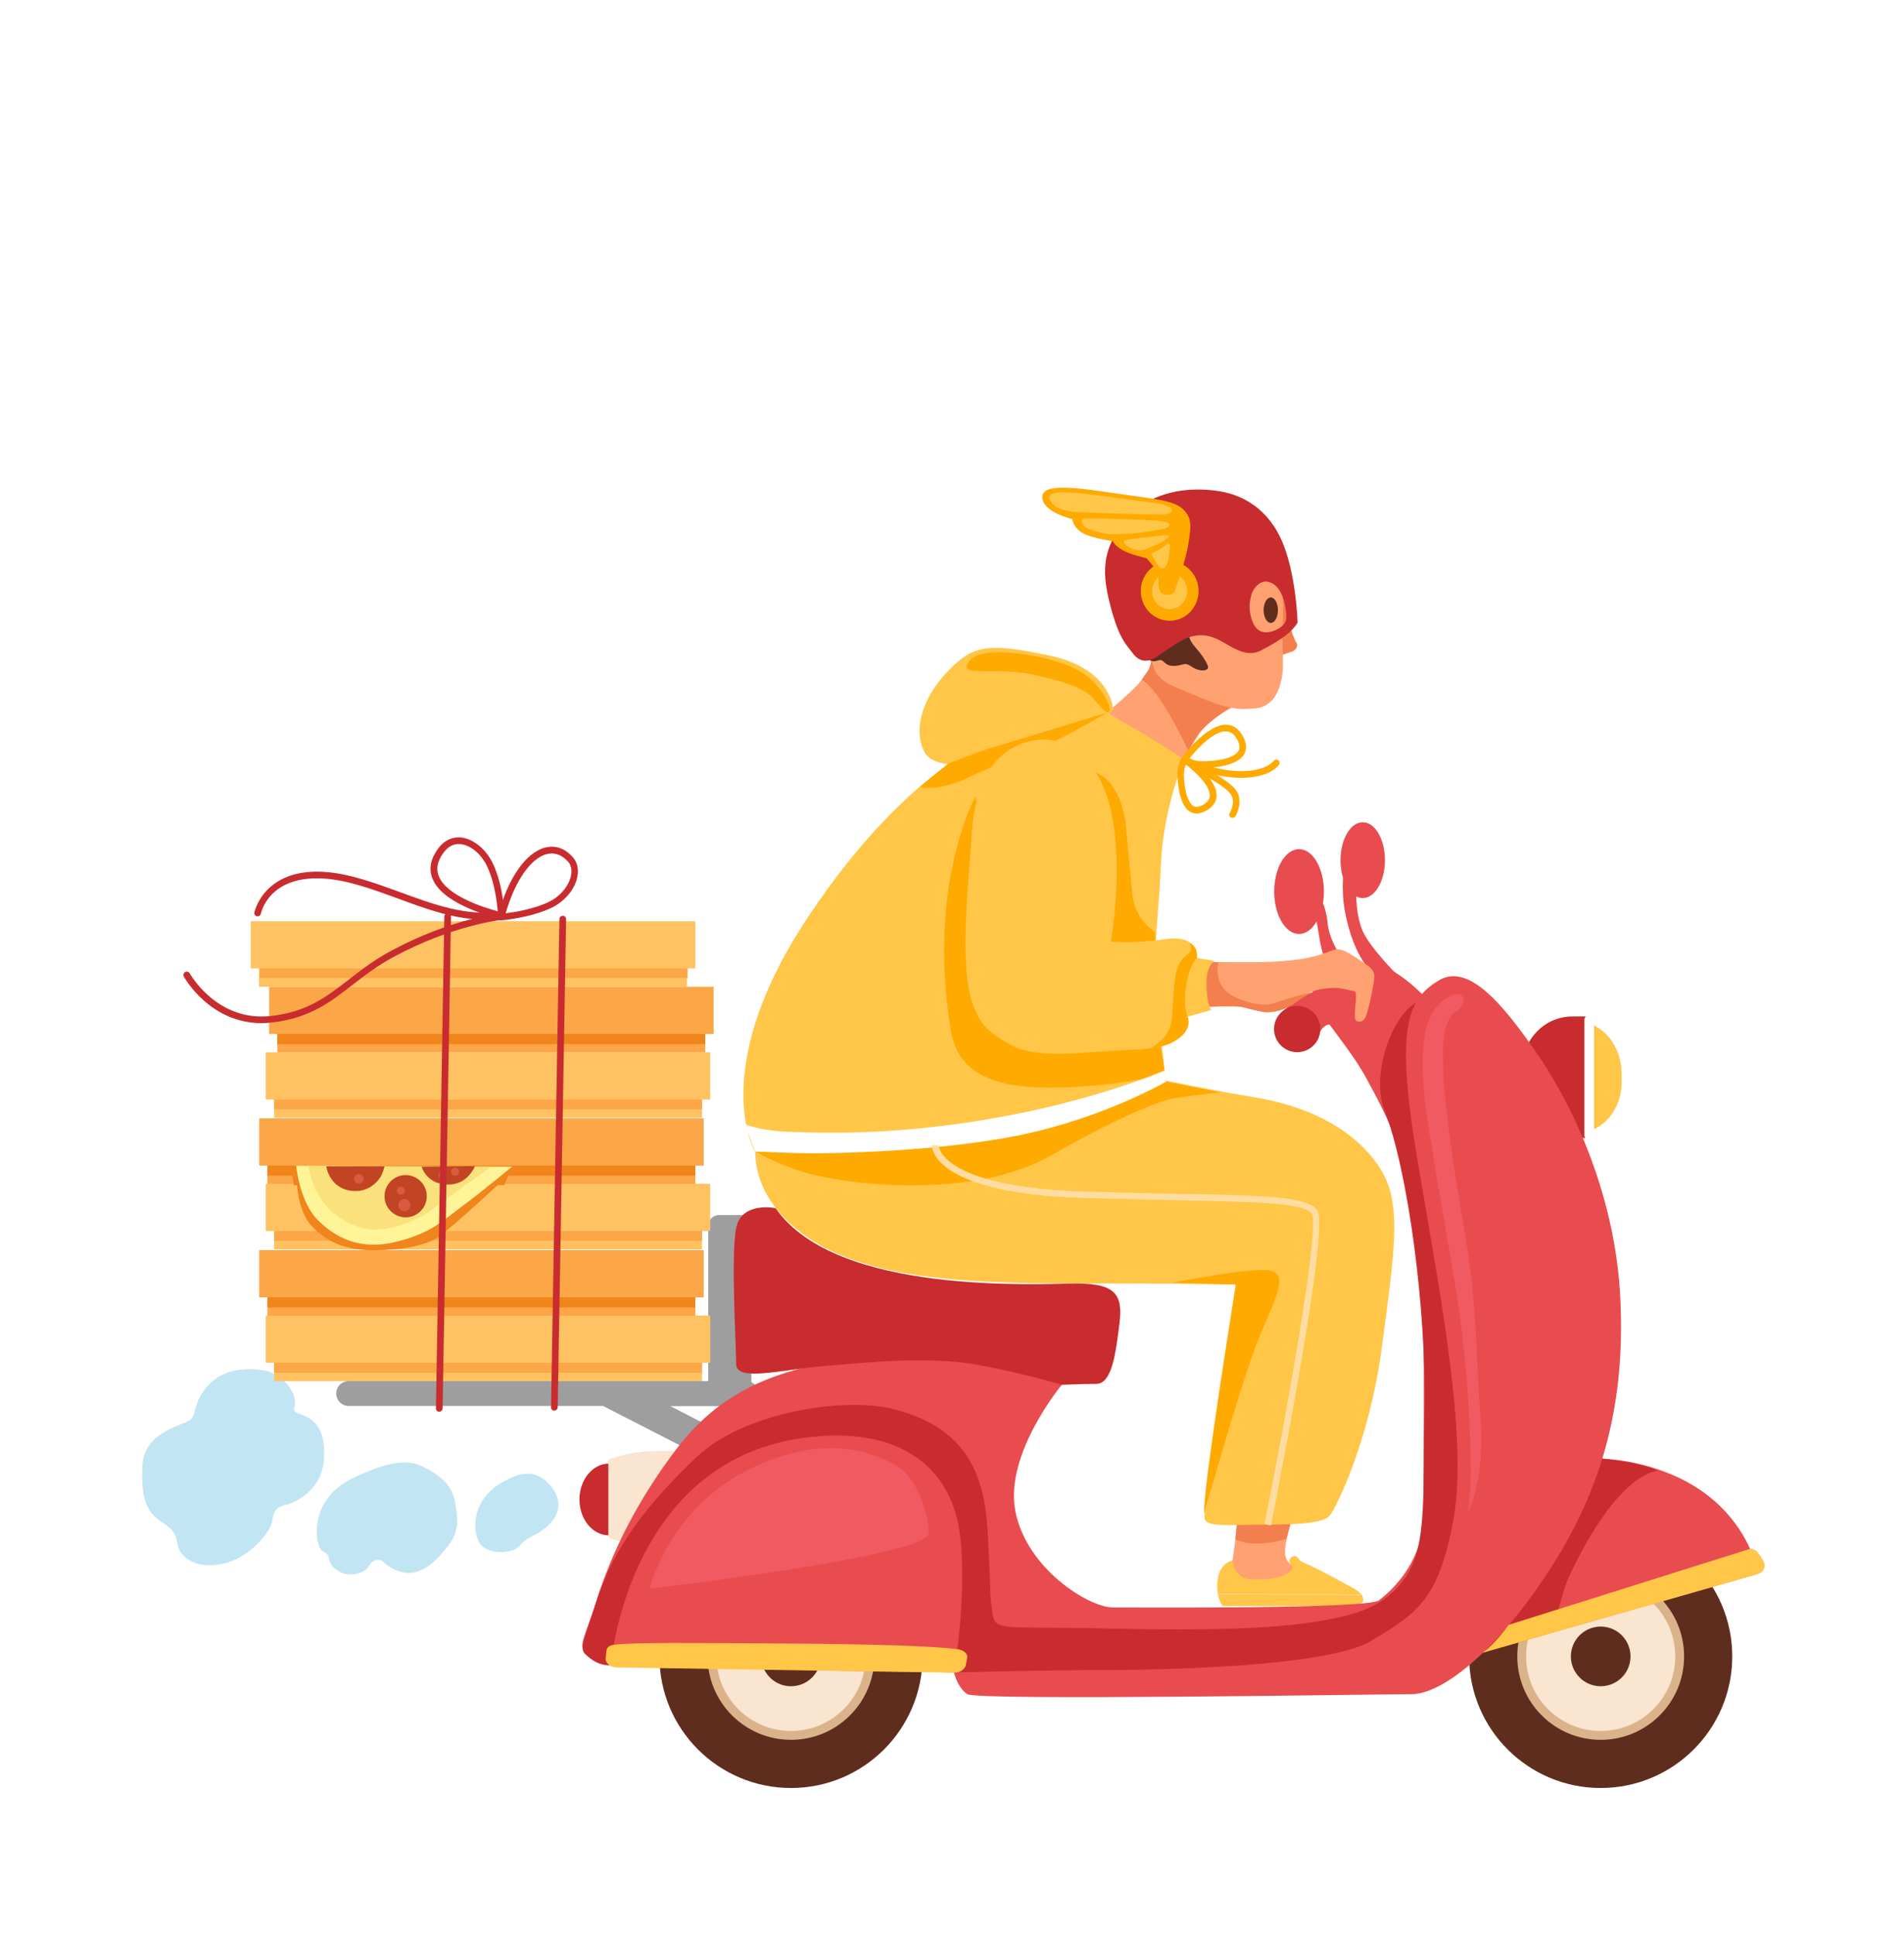 <svg width="375" height="381" viewBox="0 0 375 381" fill="none" xmlns="http://www.w3.org/2000/svg">
<g filter="url(#filter0_d_180_318)">
<rect x="16" y="180.5" width="242.538" height="242.538" rx="12.406" transform="rotate(-45 16 180.5)" fill="white"/>
</g>
<path d="M253.682 122.012C254.447 124.643 254.967 126.08 255.334 126.539C255.701 126.998 255.334 128.008 254.508 128.283C253.682 128.558 250.867 129.476 250.867 129.476L249.491 119.656L250.317 118.004L252.642 115.955C252.672 115.955 253.192 120.329 253.682 122.012Z" fill="#F37E4E"/>
<path d="M217.982 140.336C217.982 140.336 223.274 135.9 224.498 134.309C226.211 132.046 226.976 131.128 226.548 129.292C226.089 127.457 225.385 126.233 226.395 126.6C227.404 126.967 243.801 138.776 243.801 138.776C243.801 138.776 240.314 140.336 237.836 142.63C235.389 144.894 233.278 149.605 233.278 149.605L217.982 140.336Z" fill="#FFA171"/>
<path d="M228.322 137.491C231.35 141.865 234.073 147.892 234.073 147.892C234.073 147.892 235.51 144.833 236.581 143.762C238.998 141.345 242.76 138.898 242.76 138.898L234.684 126.203L227.312 128.65L226.303 131.77L224.895 133.82C224.895 133.82 226.455 134.768 228.322 137.491Z" fill="#F37E4E"/>
<path d="M251.388 108.276C251.388 108.276 252.275 110.448 252.519 114.7C252.734 118.524 252.795 120.635 252.642 123.021C252.458 126.142 252.764 128.619 252.672 131.526C252.581 134.432 251.479 137.001 250.47 137.95C248.91 139.387 248.114 139.51 245.361 139.602C242.639 139.693 239.518 138.745 235.419 136.94C231.35 135.135 227.771 134.462 226.945 130.547C226.119 126.631 226.578 122.899 226.578 122.899L240.681 109.714L251.388 108.276Z" fill="#FFA171"/>
<path d="M234.257 124.092C234.257 124.092 233.645 125.377 235.236 127.212C236.826 129.048 237.591 130.271 237.897 131.159C238.203 132.076 236.612 132.29 235.297 131.617C234.012 130.944 233.92 130.547 232.849 130.853C231.779 131.159 230.341 131.312 229.576 130.639C228.811 129.966 228.75 129.813 227.833 130.118C226.915 130.424 225.538 129.904 224.865 128.283C224.223 126.692 234.257 124.092 234.257 124.092Z" fill="#5E2D1E"/>
<path fill-rule="evenodd" clip-rule="evenodd" d="M239.916 96.682C246.065 97.6 250.684 101.455 252.978 107.756C255.303 114.058 255.609 122.685 255.548 122.624C254.171 124.918 251.082 126.631 248.481 128.008C245.915 129.396 243.617 128.044 241.058 126.538L240.956 126.478C238.356 124.948 236.49 124.796 234.348 125.407C232.936 125.811 230.777 127.293 229.121 128.431C228.266 129.017 227.545 129.512 227.129 129.721C225.905 130.333 224.345 130.333 223.121 128.65C222.944 128.406 222.756 128.173 222.56 127.929C221.405 126.495 219.944 124.68 218.349 117.882C216.636 110.601 218.013 106.349 222.877 101.24C227.037 96.897 233.767 95.765 239.916 96.682ZM249.705 124.49C251.173 124.337 252.366 123.48 252.825 122.96C253.529 122.195 253.376 121.033 253.131 119.534C252.917 118.035 252.152 115.19 249.858 114.578C248.42 114.18 246.921 115.465 246.432 117.24C245.973 118.922 245.942 120.666 246.799 122.654C247.258 123.725 248.114 124.643 249.705 124.49Z" fill="#C82C2F"/>
<path d="M230.371 122.226C233.514 122.226 236.061 119.61 236.061 116.383C236.061 113.156 233.514 110.54 230.371 110.54C227.229 110.54 224.682 113.156 224.682 116.383C224.682 119.61 227.229 122.226 230.371 122.226Z" fill="#FFAA00"/>
<path d="M230.372 119.931C232.281 119.931 233.829 118.343 233.829 116.383C233.829 114.423 232.281 112.834 230.372 112.834C228.463 112.834 226.915 114.423 226.915 116.383C226.915 118.343 228.463 119.931 230.372 119.931Z" fill="#FFC648"/>
<path d="M205.287 97.906C205.287 95.856 208.377 95.459 217.585 96.835C226.823 98.212 230.953 98.365 232.972 100.231C234.96 102.066 234.501 104.085 234.043 107.144C233.584 110.234 231.748 115.129 231.442 116.23C231.136 117.301 229.607 117.301 228.842 116.842C228.077 116.383 228.077 114.242 228.23 113.446C228.383 112.681 225.783 109.898 225.783 109.898C225.783 109.898 222.846 109.286 221.164 108.368C219.481 107.45 219.175 106.533 219.175 106.533C219.175 106.533 215.321 106.074 213.332 105.003C211.344 103.932 211.191 102.219 211.191 102.219C211.191 102.219 205.287 100.843 205.287 97.906Z" fill="#FFAA00"/>
<path d="M250.286 122.654C251.063 122.654 251.693 121.531 251.693 120.146C251.693 118.76 251.063 117.637 250.286 117.637C249.509 117.637 248.879 118.76 248.879 120.146C248.879 121.531 249.509 122.654 250.286 122.654Z" fill="#5E2D1E"/>
<path d="M206.816 98.426C207.397 99.803 208.988 100.598 212.109 100.812C215.198 101.026 227.343 101.363 229.148 101.302C230.983 101.24 232.605 99.68 226.609 98.915C220.613 98.151 213.087 97.019 210.548 96.958C208.009 96.866 206.235 97.08 206.816 98.426Z" fill="#FFC648"/>
<path d="M213.149 102.862C213.424 103.932 214.495 104.269 216.545 104.82C218.594 105.37 219.848 105.187 222.173 105.095C224.498 105.034 227.955 104.33 228.995 104.177C230.066 104.024 232.024 102.77 227.435 102.495C222.846 102.219 216.086 102.066 214.403 102.066C213.057 102.066 213.027 102.28 213.149 102.862Z" fill="#FFC648"/>
<path d="M221.408 106.93C221.806 107.695 223.183 108.123 224.1 108.337C225.018 108.552 226.364 107.848 227.894 107.206C229.454 106.563 230.708 105.431 229.943 105.37C229.179 105.309 226.487 105.737 224.651 105.921C222.816 106.165 220.98 106.165 221.408 106.93Z" fill="#FFC648"/>
<path d="M227.037 109.592C227.679 110.601 228.169 111.764 228.689 111.917C229.209 112.07 229.974 111.55 230.188 109.653C230.402 107.787 230.799 106.349 229.576 107.328C228.383 108.307 227.312 108.674 226.945 108.919C226.578 109.133 226.639 108.98 227.037 109.592Z" fill="#FFC648"/>
<path d="M244.321 293.199C244.321 293.199 243.189 305.344 242.73 307.271C242.24 309.198 241.139 310.636 241.292 312.716C241.445 314.796 243.066 315.439 247.839 315.439C252.641 315.439 266.713 315.286 266.713 315.286C266.713 315.286 256.159 309.382 254.722 308.403C253.284 307.455 252.794 306.476 253.284 303.753C253.773 301.03 255.211 296.075 255.211 296.075L244.321 293.199Z" fill="#FFA171"/>
<path d="M246.921 303.906C250.256 304.059 253.345 302.988 253.345 302.988L255.762 294.362L244.046 294.698L243.342 303.08C243.342 303.111 244.504 303.784 246.921 303.906Z" fill="#F37E4E"/>
<path d="M256.037 307.332C258.301 308.311 262.125 310.269 264.756 311.737C267.417 313.206 268.488 313.695 268.488 315.072C268.488 316.448 263.991 316.234 257.965 316.234C252.764 316.234 241.292 316.204 240.925 316.204C240.528 316.204 239.365 313.909 239.855 310.789C240.344 307.638 242.73 307.302 242.73 307.302C242.73 307.302 243.097 310.728 246.156 310.942C250.439 311.217 252.611 310.391 253.59 309.81C254.569 309.229 254.569 308.556 254.569 308.556C254.569 308.556 253.284 307.271 254.385 306.598C255.426 305.864 256.037 307.332 256.037 307.332Z" fill="#FFC648"/>
<path d="M149.306 222.656C149.306 222.656 145.512 233.241 157.626 242.602C169.74 251.932 190.175 252.697 212.109 252.697C234.043 252.697 243.404 252.941 243.404 252.941C243.404 252.941 241.905 276.16 240.13 285.98C238.356 295.83 236.337 298.583 237.622 299.593C238.876 300.602 241.905 300.204 249.705 300.204C257.69 300.204 260.963 299.593 261.972 298.338C262.982 297.084 269.651 284.175 272.159 265.269C274.668 246.334 276.197 237.003 271.914 230.212C267.632 223.39 259.311 218.098 247.197 216.079C235.083 214.06 223.978 211.552 223.978 211.552L149.306 222.656Z" fill="#FFC648"/>
<path d="M160.746 231.436C173.074 234.189 193.876 234.954 206.908 227.551C219.94 220.148 227.159 217.303 229.882 216.569C232.605 215.834 240.436 215.1 240.436 215.1L229.668 212.989L181.334 220.912L148.724 226.725C148.724 226.755 154.72 230.09 160.746 231.436Z" fill="#FFAA00"/>
<path d="M219.267 139.724C219.267 139.724 218.93 131.648 206.725 129.078C194.549 126.509 191.796 127.029 186.993 131.831C182.19 136.634 179.621 143.15 182.007 147.953C184.393 152.756 196.262 149.666 202.931 147.096C209.661 144.527 215.994 143.181 219.267 139.724Z" fill="#FFC648"/>
<path d="M218.043 138.103C218.043 138.103 216.422 133.82 211.466 131.525C207.703 129.782 201.402 128.436 196.721 128.436C192.836 128.436 190.878 129.476 190.419 131.128C189.869 133.086 196.629 131.311 203.696 132.871C208.529 133.942 213.24 135.196 215.351 137.552C216.605 138.929 217.829 140.55 218.288 140.244C218.869 139.938 218.41 138.714 218.043 138.103Z" fill="#FFAA00"/>
<path d="M223.274 143.364C228.414 146.301 233.247 149.574 233.247 149.574C233.247 149.574 229.148 158.813 228.658 170.101C228.169 181.389 226.701 189.71 227.924 198.795C229.148 207.881 229.637 213.02 229.637 213.02C229.637 213.02 212.476 222.35 192.836 224.798C173.227 227.245 148.693 226.755 148.693 226.755C148.693 226.755 139.118 210.573 159.247 180.41C179.376 150.247 197.027 144.343 202.656 141.651C208.285 138.959 217.951 140.336 217.951 140.336L223.274 143.364Z" fill="#FFC648"/>
<path d="M155.791 352.056C170.101 352.056 181.701 340.456 181.701 326.146C181.701 311.836 170.101 300.235 155.791 300.235C141.481 300.235 129.88 311.836 129.88 326.146C129.88 340.456 141.481 352.056 155.791 352.056Z" fill="#5E2D1E"/>
<path d="M155.791 342.573C164.863 342.573 172.218 335.218 172.218 326.146C172.218 317.073 164.863 309.718 155.791 309.718C146.718 309.718 139.363 317.073 139.363 326.146C139.363 335.218 146.718 342.573 155.791 342.573Z" fill="#DBB38A"/>
<path d="M155.79 340.829C163.9 340.829 170.474 334.255 170.474 326.146C170.474 318.036 163.9 311.462 155.79 311.462C147.681 311.462 141.106 318.036 141.106 326.146C141.106 334.255 147.681 340.829 155.79 340.829Z" fill="#F9E5D0"/>
<path d="M155.79 332.019C159.034 332.019 161.664 329.389 161.664 326.146C161.664 322.902 159.034 320.272 155.79 320.272C152.547 320.272 149.917 322.902 149.917 326.146C149.917 329.389 152.547 332.019 155.79 332.019Z" fill="#5E2D1E"/>
<path d="M315.262 352.056C329.572 352.056 341.172 340.456 341.172 326.146C341.172 311.836 329.572 300.235 315.262 300.235C300.952 300.235 289.351 311.836 289.351 326.146C289.351 340.456 300.952 352.056 315.262 352.056Z" fill="#5E2D1E"/>
<path d="M315.262 342.573C324.335 342.573 331.69 335.218 331.69 326.146C331.69 317.073 324.335 309.718 315.262 309.718C306.19 309.718 298.835 317.073 298.835 326.146C298.835 335.218 306.19 342.573 315.262 342.573Z" fill="#DBB38A"/>
<path d="M315.262 340.829C323.372 340.829 329.946 334.255 329.946 326.146C329.946 318.036 323.372 311.462 315.262 311.462C307.152 311.462 300.578 318.036 300.578 326.146C300.578 334.255 307.152 340.829 315.262 340.829Z" fill="#F9E5D0"/>
<path d="M315.262 332.019C318.506 332.019 321.136 329.389 321.136 326.146C321.136 322.902 318.506 320.272 315.262 320.272C312.018 320.272 309.389 322.902 309.389 326.146C309.389 329.389 312.018 332.019 315.262 332.019Z" fill="#5E2D1E"/>
<path d="M119.938 302.315C123.148 302.315 125.75 299.152 125.75 295.249C125.75 291.346 123.148 288.182 119.938 288.182C116.728 288.182 114.126 291.346 114.126 295.249C114.126 299.152 116.728 302.315 119.938 302.315Z" fill="#C82C2F"/>
<path d="M137.466 285.827C137.466 285.827 130.094 285.521 126.545 285.827C123.027 286.133 119.815 287.418 119.815 287.418V302.56C119.815 302.56 120.458 303.478 123.333 303.478C126.209 303.478 137.466 285.827 137.466 285.827Z" fill="#F9E5D0"/>
<path d="M181.181 154.958C181.181 154.958 184.821 155.998 191.215 152.878C196.354 150.37 201.738 148.534 206.633 146.393C211.527 144.251 217.982 140.336 217.982 140.336C217.982 140.336 195.865 147.096 194.916 147.341C193.968 147.586 186.779 150.339 186.779 150.339L181.181 154.958Z" fill="#FFAA00"/>
<path d="M149.367 274.355C149.367 273.376 148.785 272.55 147.99 272.152V241.347C147.99 240.185 147.042 239.237 145.879 239.237H141.596C140.434 239.237 139.486 240.185 139.486 241.347V271.938H68.667C67.321 271.938 66.22 273.04 66.22 274.386C66.22 275.732 67.321 276.833 68.667 276.833H118.776L144.961 290.262C145.818 290.691 146.858 290.354 147.286 289.528L148.449 287.264C148.877 286.408 148.541 285.368 147.715 284.94L132.021 276.863H146.95C148.265 276.802 149.367 275.701 149.367 274.355Z" fill="#9E9E9F"/>
<path d="M214.097 151.624C214.097 151.624 220.919 151.807 221.867 163.677C222.326 169.306 222.754 173.466 223.06 176.311C223.397 179.248 225.018 181.878 227.465 183.5V183.5L227.679 187.783L216.789 188.945L211.191 184.295L214.097 151.624Z" fill="#FFAA00"/>
<path d="M187.299 203.017C188.614 210.848 194.947 214.244 207.03 214.152C219.94 214.06 229.454 211.491 229.454 211.491L227.771 201.059C227.771 201.059 204.277 201.304 200.147 195.491C196.018 189.679 192.163 156.733 192.163 156.733C192.163 156.733 182.466 174.2 187.299 203.017Z" fill="#FFAA00"/>
<path d="M209.172 272.611C209.172 272.611 205.501 265.698 180.172 266.616C154.842 267.533 142.422 273.193 133.092 285.49C125.077 296.075 120.335 306.2 117.552 314.949C114.798 323.698 113.422 324.157 116.175 326.452C118.928 328.746 187.85 329.266 187.85 329.266L194.855 331.499L255.609 331.04L288.28 326.452L346.281 309.871C346.281 309.871 344.231 296.197 328.385 289.987C319.024 286.316 311.774 287.326 311.774 287.326L280.938 196.654C280.938 196.654 278.491 193.778 274.667 191.392C270.843 189.006 263.93 190.199 259.616 193.075C255.334 195.95 264.389 203.567 269.161 212.408C273.933 221.249 280.418 232.537 280.418 261.14C280.418 289.742 280.418 292.893 280.418 298.185C280.418 303.478 278.093 310.055 271.608 315.102C269.375 316.846 223.121 316.51 219.236 316.51C214.342 316.51 202.105 308.77 199.964 297.482C197.823 286.194 209.172 272.611 209.172 272.611Z" fill="#E84C4F"/>
<path d="M176.348 277.537C189.808 281.146 193.877 289.589 194.519 301.52C195.161 312.839 194.856 313.481 195.376 316.938C196.018 321.343 195.681 320.18 217.065 320.639C239.518 321.129 252.764 320.731 262.676 318.681C269.834 317.213 273.719 315.072 276.992 310.3C281.183 304.12 280.174 293.26 280.541 277.812C281 258.05 277.298 230.365 272.649 218.526C269.712 211.001 274.973 197.204 280.969 196.715C286.996 196.226 291.401 276.068 291.401 276.068L301.282 283.685C301.282 283.685 313.12 286.928 315.231 287.142C324.317 288.152 326.458 289.589 326.428 289.62C326.428 289.62 318.719 289.62 308.899 310.697C307.828 312.992 305.779 321.373 305.779 321.373C305.779 321.373 293.175 325.167 291.982 325.442C284.334 327.155 281.673 330.123 281.673 330.123L242.394 332.019L194.947 331.56L187.881 329.297L182.956 301.826L161.267 291.455L143.34 298.675L127.953 312.808L120.305 327.859C120.305 327.859 118.286 328.195 116.206 326.482C114.126 324.769 114.126 325.626 117.583 314.98C121.039 304.334 127.861 295.738 137.222 286.867C146.583 277.995 166.528 274.906 176.348 277.537Z" fill="#C82C2F"/>
<path d="M163.714 282.676C179.346 282.248 187.697 290.446 189.104 302.438C190.512 314.429 187.881 329.297 187.881 329.297L120.305 327.859C120.305 327.859 123.823 283.747 163.714 282.676Z" fill="#E84C4F"/>
<path d="M152.762 237.891C152.762 237.891 146.063 236.483 144.992 241.776C143.921 247.068 144.992 265.055 144.992 268.604C144.992 272.122 153.863 269.705 161.97 269.002C170.077 268.298 183.017 266.952 192.53 268.726C202.044 270.501 209.141 272.673 209.141 272.673C209.141 272.673 212.721 272.489 215.902 272.489C219.083 272.489 219.787 266.126 220.491 260.497C221.194 254.838 219.573 252.727 212.109 252.727C204.645 252.727 164.754 255.175 152.762 237.891Z" fill="#C82C2F"/>
<path d="M266.683 197.969C265.613 201.549 265.735 202.466 263.624 201.854C261.483 201.273 260.565 201.977 259.617 203.751C258.668 205.525 252.305 199.621 252.305 199.621C252.305 199.621 254.324 196.899 258.577 195.369C262.829 193.84 264.481 194.543 265.888 195.002C267.264 195.461 267.02 196.776 266.683 197.969Z" fill="#E84C4F"/>
<path d="M255.854 183.897C258.557 183.897 260.748 180.158 260.748 175.546C260.748 170.934 258.557 167.195 255.854 167.195C253.15 167.195 250.959 170.934 250.959 175.546C250.959 180.158 253.15 183.897 255.854 183.897Z" fill="#E84C4F"/>
<path d="M268.396 176.831C270.812 176.831 272.771 173.489 272.771 169.367C272.771 165.244 270.812 161.902 268.396 161.902C265.98 161.902 264.022 165.244 264.022 169.367C264.022 173.489 265.98 176.831 268.396 176.831Z" fill="#E84C4F"/>
<path d="M258.393 174.842C258.393 174.842 260.932 176.311 261.483 181.756C262.033 187.201 267.111 191.943 267.111 191.943L262.706 194.543C262.706 194.543 260.381 188.302 259.861 184.662C259.311 181.022 258.056 175.577 258.056 175.577L258.393 174.842Z" fill="#E84C4F"/>
<path d="M264.756 170.651C264.756 170.651 263.991 174.842 264.94 179.737C266.745 189.006 270.66 191.882 270.66 191.882L276.197 192.983C276.197 192.983 270.018 186.987 268.397 183.347C266.775 179.706 267.112 174.078 267.112 174.078L264.756 170.651Z" fill="#E84C4F"/>
<path d="M310.856 223.146H310.367C315.353 223.146 319.391 218.802 319.391 212.99V211.582C319.391 205.586 315.353 201.09 310.367 201.09H310.856V223.146Z" fill="#FFC648"/>
<path d="M312.998 224.063H309.725C304.31 224.063 299.936 219.689 299.936 214.274V209.93C299.936 204.516 304.31 200.141 309.725 200.141H312.998V224.063Z" fill="#C82C2F"/>
<path d="M236.214 189.373C236.214 189.373 239.824 189.465 246.064 189.465C252.305 189.465 256.924 189.006 260.167 187.935C263.41 186.865 263.41 186.222 266.683 188.302C269.925 190.383 270.476 190.842 270.66 191.912C270.843 192.983 269.742 197.786 269.222 199.591C268.671 201.395 267.692 201.304 267.142 201.028C266.591 200.753 266.958 198.03 267.05 196.96C267.142 195.889 266.958 195.247 266.958 195.247C266.958 195.247 263.868 194.421 262.706 194.512C261.543 194.604 258.821 194.604 256.741 196.134C255.15 197.327 254.293 198.306 251.938 198.765C250.164 199.101 247.778 199.223 245.606 198.489C243.648 197.847 234.562 198.398 234.562 198.398L236.214 189.373Z" fill="#FFA171"/>
<path d="M191.337 164.747C190.787 174.139 188.798 189.893 191.643 197.878C193.142 202.099 195.375 203.69 199.108 205.77C204.522 208.799 214.648 206.932 222.754 206.718C234.96 206.412 234.134 200.967 234.134 200.967C234.134 200.967 232.299 198.856 233.553 193.717C234.777 188.578 235.786 188.7 235.786 188.7C235.786 188.7 236.245 183.928 229.607 184.907C222.999 185.886 218.808 185.396 218.808 185.396C218.808 185.396 221.5 169.948 218.563 158.66C215.627 147.372 208.254 144.68 203.207 145.842C196.905 147.249 192.072 152.236 191.337 164.747Z" fill="#FFC648"/>
<path d="M240.069 192.86C240.803 195.461 243.342 196.47 244.871 196.99C246.401 197.51 249.001 198.306 251.296 197.418C253.59 196.531 258.515 195.338 258.515 195.338C258.515 195.338 254.691 197.541 253.804 198.183C252.917 198.826 250.653 199.499 249.001 199.285C247.38 199.07 245.3 198.397 244.321 198.183C243.342 197.969 235.817 198.306 235.817 198.306L236.581 190.78L238.325 189.373L239.946 189.495C239.977 189.495 239.518 190.903 240.069 192.86Z" fill="#F37E4E"/>
<path d="M235.725 188.639L239.182 189.19C239.182 189.19 237.622 190.107 237.622 193.564C237.622 198.153 238.6 198.856 238.6 198.856L233.981 200.172C233.981 200.172 231.565 200.508 231.565 195.614C231.565 190.719 232.482 188.945 235.725 188.639Z" fill="#FFC648"/>
<path d="M234.379 187.446C233.706 188.455 231.779 188.425 231.289 193.839C230.8 199.254 231.014 201.242 230.157 202.864C229.301 204.485 228.811 204.699 228.322 205.189C227.833 205.678 226.548 206.443 226.548 206.443C226.548 206.443 229.729 206.168 231.473 204.883C233.247 203.629 233.431 203.261 233.798 202.497C234.165 201.732 234.012 200.447 234.012 200.447C234.012 200.447 232.941 198.673 233.584 194.329C234.226 189.954 235.694 188.639 235.694 188.639C235.694 188.639 235.756 188.211 235.694 187.446C235.633 186.681 234.838 185.916 234.41 185.702C234.043 185.488 234.96 186.589 234.379 187.446Z" fill="#FFAA00"/>
<path d="M255.487 207.177C258.004 207.177 260.045 205.136 260.045 202.619C260.045 200.102 258.004 198.061 255.487 198.061C252.97 198.061 250.929 200.102 250.929 202.619C250.929 205.136 252.97 207.177 255.487 207.177Z" fill="#C82C2F"/>
<path d="M283.324 193.075C277.329 196.746 274.759 201.946 279.042 227.612C283.324 253.278 289.228 282.553 286.292 299.011C283.324 315.469 278.736 317.764 270.17 323.025C261.605 328.287 227.771 328.838 216.911 328.838C206.051 328.838 187.88 329.296 187.88 329.296C187.88 329.296 188.553 332.264 190.511 333.579C192.5 334.895 272.128 333.579 278.032 333.579C283.967 333.579 294.49 325.35 304.677 309.902C314.864 294.423 320.156 277.995 319.147 255.939C318.137 233.883 308.623 215.804 302.352 206.902C296.142 198 289.228 189.434 283.324 193.075Z" fill="#E84C4F"/>
<path d="M237.163 298.063C237.163 298.063 244.811 270.776 248.084 263.128C251.357 255.48 253.529 251.137 250.439 250.219C247.35 249.301 230.983 252.574 230.983 252.574L243.403 252.911C243.403 252.941 236.796 293.689 237.163 298.063Z" fill="#FFAA00"/>
<path d="M121.437 328.318L187.85 329.358C189.043 329.388 190.053 328.715 190.236 327.798L190.481 326.482C190.664 325.534 189.716 324.861 188.492 324.708C183.659 324.127 173.503 323.729 154.751 323.607C135.631 323.484 125.23 323.362 120.978 323.851C120.03 323.974 119.571 324.28 119.448 325.014L119.296 326.39C119.143 327.4 120.121 328.287 121.437 328.318Z" fill="#FFC648"/>
<path d="M291.951 325.442L346.312 309.902V309.902C347.199 309.626 347.749 308.709 347.474 307.791C347.26 307.087 346.954 306.69 346.189 305.68C345.394 304.609 344.354 305.068 344.354 305.068L297.121 319.936C297.121 319.966 294.307 323.912 291.951 325.442Z" fill="#FFC648"/>
<path d="M155.026 222.84C166.008 223.268 177.725 223.146 194.06 220.454C215.199 216.997 229.424 210.756 229.424 210.756L229.638 212.989C229.638 212.989 217.524 220.025 201.249 223.421C184.975 226.817 164.02 227.092 160.074 227.092C156.128 227.092 148.694 226.725 148.694 226.725L146.705 221.341C146.736 221.371 149.642 222.626 155.026 222.84Z" fill="white"/>
<path fill-rule="evenodd" clip-rule="evenodd" d="M236.276 151.196H236.857C238.57 151.196 243.587 150.981 245.025 148.534C245.667 147.433 245.514 146.087 244.566 144.588C243.801 143.364 242.761 142.722 241.537 142.691C237.622 142.599 232.941 148.932 232.758 149.207L232.36 149.727L232.88 150.125C232.885 150.127 232.897 150.135 232.916 150.147C233.145 150.293 234.385 151.083 236.276 151.196ZM236.368 149.88C235.45 149.819 234.716 149.574 234.257 149.36C235.756 147.433 238.998 143.976 241.415 144.007H241.507C242.272 144.037 242.945 144.435 243.465 145.292C244.168 146.332 244.291 147.219 243.924 147.861C242.884 149.635 238.295 149.972 236.368 149.88Z" fill="#FFAA00"/>
<path fill-rule="evenodd" clip-rule="evenodd" d="M234.471 159.883C234.838 160.098 235.267 160.189 235.695 160.189C236.368 160.189 237.133 159.914 237.989 159.363C239.06 158.629 239.61 157.712 239.61 156.61C239.641 153.215 234.318 149.452 233.706 149.024L233.156 148.657L232.789 149.207C232.786 149.212 232.78 149.223 232.77 149.239C232.643 149.446 231.958 150.566 231.902 152.236C231.902 152.237 231.901 152.239 231.901 152.242C231.899 152.467 231.847 158.436 234.471 159.883ZM233.186 152.266C233.216 151.563 233.4 150.951 233.553 150.553C235.266 151.869 238.294 154.561 238.264 156.61C238.264 157.283 237.927 157.834 237.224 158.293C236.337 158.874 235.633 159.027 235.082 158.721C233.614 157.926 233.124 154.132 233.186 152.266Z" fill="#FFAA00"/>
<path d="M244.413 153.153C238.815 153.153 234.134 150.675 233.92 150.584C233.614 150.4 233.492 150.033 233.645 149.697C233.829 149.391 234.196 149.268 234.532 149.421C234.563 149.452 239.151 151.838 244.413 151.838C249.399 151.838 250.807 149.88 250.837 149.849C251.051 149.544 251.449 149.482 251.724 149.666C252.03 149.849 252.122 150.247 251.908 150.553C251.847 150.675 250.225 153.153 244.413 153.153Z" fill="#FFAA00"/>
<path d="M242.761 161.046C242.7 161.046 242.608 161.046 242.547 161.015C242.21 160.893 242.027 160.556 242.149 160.22C242.149 160.159 242.21 160.097 242.271 159.975C242.577 159.333 243.465 157.436 242.088 155.998C240.314 154.132 235.694 151.899 235.633 151.868C235.297 151.716 235.174 151.318 235.327 151.012C235.48 150.675 235.878 150.553 236.184 150.706C236.398 150.798 241.078 153.062 243.036 155.111C244.352 156.488 244.474 158.323 243.434 160.526C243.403 160.587 243.403 160.618 243.373 160.648C243.281 160.862 243.006 161.046 242.761 161.046Z" fill="#FFAA00"/>
<path d="M127.952 312.808C127.952 312.808 131.593 297.36 147.255 289.467C162.949 281.575 172.829 286.53 176.347 288.488C180.508 290.813 182.68 297.237 182.955 301.795C183.261 306.384 127.952 312.808 127.952 312.808Z" fill="#F25A62"/>
<path d="M284.182 197.021C280.572 199.805 279.746 205.892 280.388 214.152C281.031 222.412 285.925 247.802 287.485 258.845C289.076 269.889 289.688 283.502 289.688 289.192C289.688 294.882 289.045 298.033 289.045 298.033C289.045 298.033 292.533 291.7 291.585 279.066C290.636 266.432 290.942 257.255 288.74 244.315C286.537 231.375 284.64 219.047 284.304 212.408C283.998 205.77 283.998 201.028 286.843 199.132C289.688 197.235 288.158 193.931 284.182 197.021Z" fill="#F25A62"/>
<path d="M98.341 292.22C102.532 289.589 105.499 289.375 108.16 292.22C110.822 295.065 110.393 298.155 107.946 300.388C105.499 302.621 103.847 302.438 102.44 304.273C101.002 306.109 95.893 306.109 94.486 303.875C93.018 301.642 92.834 295.708 98.341 292.22Z" fill="#C1E5F2"/>
<path d="M69.952 290.813C76.039 288.029 79.955 287.142 83.228 288.763C86.502 290.385 88.949 292.251 89.561 295.493C90.172 298.767 90.57 301.428 88.337 304.273C86.104 307.118 84.238 308.984 81.607 309.596C78.946 310.208 76.284 308.372 75.489 307.546C74.663 306.72 73.256 307.149 72.644 308.372C72.032 309.596 69.156 310.605 67.138 309.596C65.088 308.586 64.904 307.546 64.69 306.537C64.476 305.527 63.467 305.925 62.855 304.487C62.182 303.049 60.958 294.882 69.952 290.813Z" fill="#C1E5F2"/>
<path d="M28.073 288.366C27.675 294.974 28.899 297.757 31.744 299.593C34.589 301.428 34.589 302.254 35.017 304.304C35.415 306.353 38.291 309.015 43.583 307.975C48.906 306.965 53.188 301.856 53.586 299.593C53.984 297.329 54.412 296.748 56.248 296.32C58.083 295.922 63.406 293.475 63.803 287.326C64.201 281.208 61.754 279.556 59.918 278.76C58.083 277.934 57.685 278.363 58.083 276.527C58.481 274.692 56.033 270.409 51.751 269.797C47.468 269.185 42.971 269.797 40.095 273.896C38.046 276.833 38.658 278.607 37.434 279.617C36.241 280.596 28.471 281.819 28.073 288.366Z" fill="#C1E5F2"/>
<path d="M312.998 224.461V224.461C312.478 224.461 312.05 224.033 312.05 223.513V200.814C312.05 200.294 312.478 199.866 312.998 199.866V199.866C313.518 199.866 313.946 200.294 313.946 200.814V223.513C313.946 224.033 313.518 224.461 312.998 224.461Z" fill="white"/>
<path d="M239.885 313.879L268.305 314.001" stroke="#FFDDA1" stroke-width="0.147"/>
<path d="M250.317 300.357L249.032 300.113C253.529 277.72 260.045 241.286 258.332 238.9C256.466 236.85 248.145 236.667 231.534 236.33C226.364 236.208 220.491 236.086 213.669 235.902C195.131 235.351 187.942 231.711 185.158 228.774C183.537 227.031 183.537 225.654 183.537 225.501L184.852 225.532C184.852 225.623 185.219 233.761 213.7 234.617C220.521 234.831 226.364 234.954 231.534 235.046C249.583 235.413 257.047 235.596 259.28 238.074C259.831 238.686 261.146 240.154 255.854 270.623C253.315 285.46 250.348 300.204 250.317 300.357Z" fill="#FFDDA1"/>
<rect x="53.983" y="210.787" width="84.278" height="9.3" fill="#FFC263"/>
<rect x="53.983" y="215.008" width="84.278" height="3.426" fill="#FBA647"/>
<rect x="52.331" y="207.208" width="87.552" height="9.3" fill="#FFC263"/>
<rect x="53.983" y="236.697" width="84.278" height="9.3" fill="#FFC263"/>
<rect x="53.983" y="240.888" width="84.278" height="3.426" fill="#FBA647"/>
<rect x="52.331" y="233.088" width="87.552" height="9.3" fill="#FFC263"/>
<rect x="54.626" y="197.908" width="84.278" height="9.3" fill="#FCA647"/>
<rect x="54.626" y="202.772" width="84.278" height="2.814" fill="#EF851B"/>
<rect x="53.004" y="194.298" width="87.552" height="9.3" fill="#FBA647"/>
<rect x="52.668" y="223.818" width="84.278" height="9.3" fill="#FCA647"/>
<rect x="52.668" y="228.682" width="84.278" height="2.814" fill="#EF851B"/>
<rect x="51.047" y="220.209" width="87.552" height="9.3" fill="#FBA647"/>
<rect x="53.983" y="262.639" width="84.278" height="9.3" fill="#FFC263"/>
<rect x="53.983" y="266.86" width="84.278" height="3.426" fill="#FBA647"/>
<rect x="52.331" y="259.029" width="87.552" height="9.3" fill="#FFC263"/>
<rect x="52.668" y="249.76" width="84.278" height="9.3" fill="#FCA647"/>
<rect x="52.668" y="254.624" width="84.278" height="2.814" fill="#EF851B"/>
<rect x="51.047" y="246.15" width="87.552" height="9.3" fill="#FBA647"/>
<rect x="51.016" y="184.999" width="84.278" height="9.3" fill="#FFC263"/>
<rect x="51.139" y="189.128" width="84.278" height="3.426" fill="#FBA647"/>
<rect x="49.395" y="181.389" width="87.552" height="9.3" fill="#FFC263"/>
<path d="M57.318 229.719L57.869 233.39H58.511C58.511 233.39 58.603 235.96 59.704 238.682C60.806 241.436 62.916 242.873 64.262 243.791C65.639 244.709 68.637 246.269 73.96 246.177C79.252 246.086 83.932 245.351 86.655 243.332C89.408 241.313 98.004 233.36 98.004 233.36H99.289L100.91 229.689L57.318 229.719Z" fill="#EF851B"/>
<path d="M58.328 229.539C58.328 229.539 59.001 236.636 62.549 240.185C66.251 243.886 71.053 246.211 77.967 244.529C84.88 242.846 87.175 240.368 91.06 237.493C94.945 234.617 100.849 229.722 100.849 229.722L58.328 229.539Z" fill="#FFF498"/>
<path d="M66.159 239.236C68.453 240.98 71.665 242.356 74.694 242.081C77.722 241.806 82.097 240.552 85.584 237.829C89.102 235.076 96.689 229.784 96.689 229.784L60.744 229.6C60.744 229.539 61.417 235.626 66.159 239.236Z" fill="#FBE17B"/>
<path d="M69.462 234.495C72.766 234.77 74.449 232.506 74.908 231.803C75.397 231.038 75.734 229.661 75.734 229.661H64.262C64.262 229.661 64.843 234.097 69.462 234.495Z" fill="#C14423"/>
<path d="M83.045 229.722C83.045 229.722 83.993 233.271 88.337 233.24C92.161 233.24 93.537 229.631 93.537 229.631C93.537 229.631 83.228 229.722 83.045 229.722Z" fill="#C14423"/>
<path d="M79.894 239.695C82.192 239.695 84.054 237.832 84.054 235.535C84.054 233.237 82.192 231.374 79.894 231.374C77.596 231.374 75.734 233.237 75.734 235.535C75.734 237.832 77.596 239.695 79.894 239.695Z" fill="#C14423"/>
<path d="M70.686 233.057C71.21 233.057 71.635 232.632 71.635 232.109C71.635 231.585 71.21 231.16 70.686 231.16C70.163 231.16 69.738 231.585 69.738 232.109C69.738 232.632 70.163 233.057 70.686 233.057Z" fill="#D85A41"/>
<path d="M79.649 238.471C80.308 238.471 80.842 237.937 80.842 237.278C80.842 236.62 80.308 236.085 79.649 236.085C78.99 236.085 78.456 236.62 78.456 237.278C78.456 237.937 78.99 238.471 79.649 238.471Z" fill="#D85A41"/>
<path d="M78.945 235.229C79.385 235.229 79.741 234.873 79.741 234.433C79.741 233.994 79.385 233.638 78.945 233.638C78.506 233.638 78.15 233.994 78.15 234.433C78.15 234.873 78.506 235.229 78.945 235.229Z" fill="#D85A41"/>
<path d="M87.174 232.231C87.614 232.231 87.97 231.875 87.97 231.436C87.97 230.996 87.614 230.64 87.174 230.64C86.735 230.64 86.379 230.996 86.379 231.436C86.379 231.875 86.735 232.231 87.174 232.231Z" fill="#D85A41"/>
<path d="M89.622 231.497C90.061 231.497 90.417 231.141 90.417 230.701C90.417 230.262 90.061 229.906 89.622 229.906C89.182 229.906 88.826 230.262 88.826 230.701C88.826 231.141 89.182 231.497 89.622 231.497Z" fill="#D85A41"/>
<path d="M86.502 277.965V277.965C86.135 277.965 85.829 277.659 85.86 277.292L87.512 180.471C87.512 180.104 87.817 179.859 88.185 179.829C88.552 179.829 88.827 180.135 88.827 180.502L87.175 277.322C87.175 277.659 86.869 277.965 86.502 277.965Z" fill="#C82C2F"/>
<path d="M109.17 277.751V277.751C108.803 277.751 108.497 277.445 108.528 277.078L110.18 180.961C110.18 180.594 110.485 180.318 110.853 180.318C111.22 180.318 111.495 180.624 111.495 180.991L109.843 277.108C109.812 277.445 109.537 277.751 109.17 277.751Z" fill="#C82C2F"/>
<path fill-rule="evenodd" clip-rule="evenodd" d="M98.554 180.899H98.707C98.86 180.899 99.013 180.838 99.105 180.746C99.258 180.624 99.35 180.441 99.35 180.226C99.35 179.982 99.136 174.353 97.086 170.04C95.709 167.164 93.17 165.114 90.754 164.9C89.499 164.778 87.664 165.114 86.165 167.256C84.788 169.214 84.452 171.141 85.156 172.946C87.236 178.36 98.096 180.808 98.554 180.899ZM87.267 168.02C88.123 166.797 89.163 166.185 90.356 166.185C90.448 166.185 90.54 166.185 90.693 166.216C92.651 166.368 94.792 168.143 95.955 170.621C97.423 173.741 97.882 177.687 98.035 179.431C95.496 178.758 87.94 176.433 86.41 172.487C85.86 171.079 86.135 169.611 87.267 168.02Z" fill="#C82C2F"/>
<path fill-rule="evenodd" clip-rule="evenodd" d="M98.188 180.991C98.31 181.144 98.494 181.236 98.677 181.236C98.708 181.236 98.708 181.236 98.738 181.205C98.953 181.205 104.306 180.747 108.528 178.789C111.158 177.565 113.177 175.179 113.697 172.732C114.003 171.233 113.728 169.826 112.871 168.847C111.342 167.072 109.476 166.399 107.487 166.858C103.602 167.776 99.993 172.946 98.065 180.41C98.004 180.624 98.065 180.838 98.188 180.991ZM107.793 168.143C108.099 168.082 108.374 168.051 108.68 168.051C109.842 168.051 110.913 168.602 111.923 169.703C112.504 170.376 112.687 171.386 112.443 172.487C111.984 174.567 110.24 176.586 108.007 177.626C105.009 179.033 101.307 179.615 99.594 179.829C101.43 173.435 104.581 168.877 107.793 168.143Z" fill="#C82C2F"/>
<path d="M95.251 181.052C89.561 181.052 83.84 178.942 78.303 176.892C73.195 175.026 68.361 173.252 63.62 172.976C53.035 172.395 51.444 179.584 51.383 179.89C51.322 180.226 50.986 180.471 50.618 180.41C50.251 180.349 50.037 180.012 50.098 179.645C50.129 179.553 51.934 171.018 63.681 171.661C68.606 171.936 73.745 173.833 78.732 175.638C85.278 178.054 92.069 180.532 98.555 179.431C98.922 179.37 99.258 179.615 99.319 179.951C99.38 180.318 99.136 180.655 98.799 180.716C97.606 180.961 96.444 181.052 95.251 181.052Z" fill="#C82C2F"/>
<path d="M51.506 201.457C41.288 201.457 36.241 192.402 36.21 192.279C36.027 191.973 36.149 191.576 36.486 191.392C36.791 191.209 37.189 191.331 37.373 191.667C37.434 191.759 42.726 201.242 53.372 200.049C60.469 199.254 64.232 196.317 68.606 192.952C71.053 191.056 73.562 189.098 76.896 187.293C88.766 180.869 98.341 179.859 98.738 179.829C99.105 179.798 99.411 180.043 99.442 180.41C99.472 180.777 99.228 181.083 98.861 181.114C98.769 181.114 89.102 182.154 77.508 188.425C74.266 190.168 71.788 192.096 69.371 193.962C65.027 197.327 60.958 200.508 53.494 201.334C52.821 201.426 52.148 201.457 51.506 201.457Z" fill="#C82C2F"/>
<defs>
<filter id="filter0_d_180_318" x="-2.474" y="0.249" width="379.948" height="379.948" filterUnits="userSpaceOnUse" color-interpolation-filters="sRGB">
<feFlood flood-opacity="0" result="BackgroundImageFix"/>
<feColorMatrix in="SourceAlpha" type="matrix" values="0 0 0 0 0 0 0 0 0 0 0 0 0 0 0 0 0 0 127 0" result="hardAlpha"/>
<feOffset dy="9.723"/>
<feGaussianBlur stdDeviation="11.806"/>
<feColorMatrix type="matrix" values="0 0 0 0 0 0 0 0 0 0 0 0 0 0 0 0 0 0 0.15 0"/>
<feBlend mode="normal" in2="BackgroundImageFix" result="effect1_dropShadow_180_318"/>
<feBlend mode="normal" in="SourceGraphic" in2="effect1_dropShadow_180_318" result="shape"/>
</filter>
</defs>
</svg>
